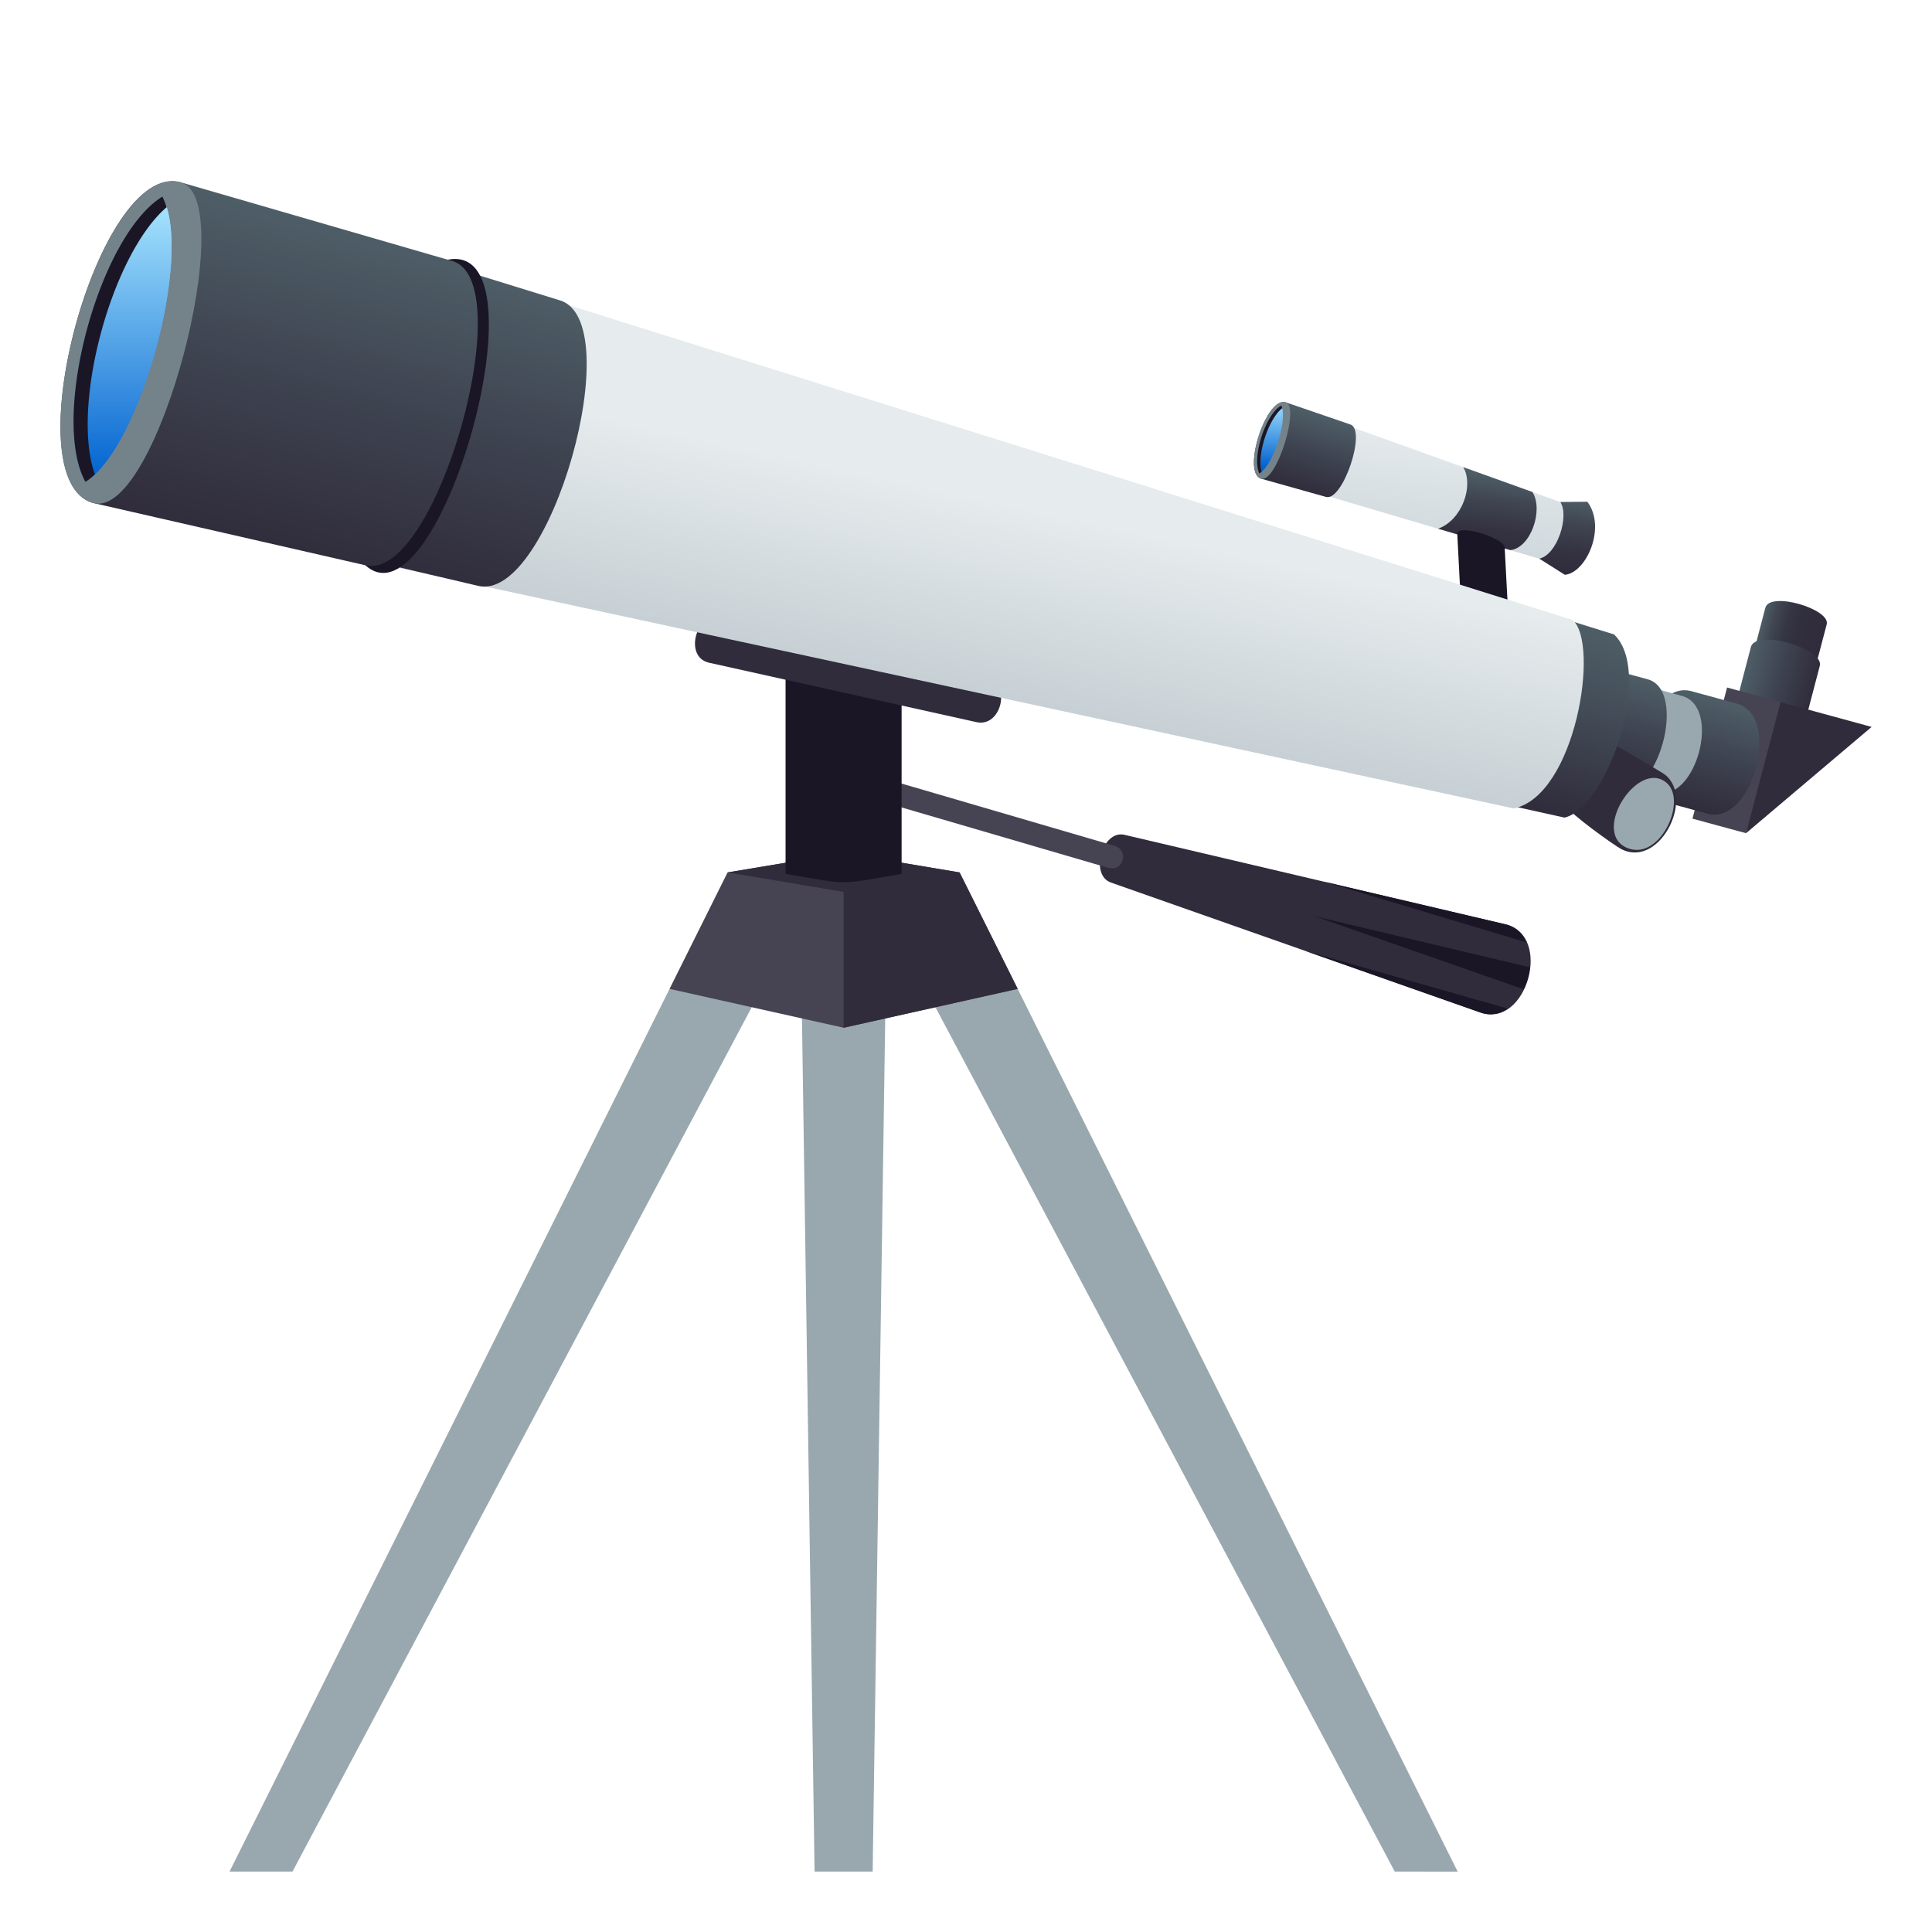 <svg xmlns="http://www.w3.org/2000/svg" xml:space="preserve" style="enable-background:new 0 0 64 64" viewBox="0 0 64 64"><linearGradient id="a" x1="985.287" x2="985.287" y1="96.303" y2="94.193" gradientTransform="rotate(-75.001 473.977 661.531)" gradientUnits="userSpaceOnUse"><stop offset="0" style="stop-color:#302c3b"/><stop offset=".392" style="stop-color:#312e3d"/><stop offset=".619" style="stop-color:#363744"/><stop offset=".803" style="stop-color:#3f4551"/><stop offset=".964" style="stop-color:#4b5862"/><stop offset="1" style="stop-color:#4e5e67"/></linearGradient><path d="m58.48 20.13-.355 1.354c-.132.508 1.883 1.104 2.03.553l.357-1.353c.133-.508-1.885-1.106-2.031-.553z" style="fill:url(#a)"/><linearGradient id="b" x1="983.814" x2="983.814" y1="96.441" y2="94.067" gradientTransform="rotate(-75.001 473.977 661.531)" gradientUnits="userSpaceOnUse"><stop offset="0" style="stop-color:#302c3b"/><stop offset=".509" style="stop-color:#3e4350"/><stop offset="1" style="stop-color:#4e5e67"/></linearGradient><path d="m58 21.434-.398 1.523c-.15.57 2.117 1.242 2.281.623l.4-1.523c.15-.57-2.117-1.24-2.283-.623z" style="fill:url(#b)"/><path d="m57.84 27.601-1.775-.482 1.147-4.344 2.1.573z" style="fill:#464352"/><path d="m57.84 27.601 1.145-4.343L62 24.08z" style="fill:#302c3b"/><linearGradient id="c" x1="-101.05" x2="-101.05" y1="145.796" y2="142.014" gradientTransform="rotate(14.999 429.511 682.031)" gradientUnits="userSpaceOnUse"><stop offset="0" style="stop-color:#302c3b"/><stop offset=".509" style="stop-color:#3e4350"/><stop offset="1" style="stop-color:#4e5e67"/></linearGradient><path d="m57.526 23.305-1.496-.409c-1.478-.402-2.488 3.235-.963 3.65l1.496.409c1.478.402 2.488-3.234.963-3.65z" style="fill:url(#c)"/><path d="m55.714 23.053-2.484-.678-.842 3.199 2.484.678c1.295.353 2.18-2.834.842-3.2z" style="fill:#99a8ae"/><linearGradient id="d" x1="-32.523" x2="-32.523" y1="-25.168" y2="-21.251" gradientTransform="rotate(14.999 -169.443 326.589)" gradientUnits="userSpaceOnUse"><stop offset="0" style="stop-color:#4e5e67"/><stop offset=".491" style="stop-color:#3e4350"/><stop offset="1" style="stop-color:#302c3b"/></linearGradient><path d="m54.58 22.502-2.485-.676-.961 3.648 2.484.678c1.295.352 2.3-3.285.963-3.65z" style="fill:url(#d)"/><path d="M53.71 28.129c-.242-.125-1.723-1.19-1.809-1.412-.337-.873.594-2.168 1.533-2.059.096.01 1.536.889 1.6.924 1.201.676-.014 3.217-1.324 2.547z" style="fill:#302c3b"/><path d="M53.974 28.115c-1.354-.44.285-3.031 1.246-2.172.663.594-.206 2.508-1.246 2.172zM7.604 61.998h2.085l15.536-29.24H22.18zM48.287 62 33.712 32.758h-3.047l15.538 29.24z" style="fill:#99a8ae"/><path d="m49.87 30.619-12.62-2.965c-.74-.172-1.163 1.33-.448 1.582l12.24 4.305c1.53.539 2.406-2.553.828-2.922z" style="fill:#302c3b"/><path d="m43.227 31.496 5.815 2.045c.342.12.647.04.9-.131l-6.715-1.914zm6.643-.877-5.995-1.408 6.687 2.006c-.125-.286-.342-.516-.691-.598zm.604 2.152c.111-.228.18-.473.205-.728l-7.126-1.69 6.92 2.418z" style="fill:#1a1626"/><path d="m36.71 28.748-9.148-2.674c-.502-.146-.297-.88.21-.73l9.14 2.673c.507.147.302.877-.202.73z" style="fill:#464352"/><path d="M28.908 61.998h-1.924l-.48-32.455h2.882z" style="fill:#99a8ae"/><path d="m24.102 28.9-1.922 3.858 5.767 1.287 5.765-1.288-1.924-3.857-3.84-.642z" style="fill:#464352"/><path d="M33.712 32.758 31.788 28.9l-3.84-.642-3.846.642 3.845.645v4.5z" style="fill:#302c3b"/><path d="M26.023 22.474v6.475c2.158.367 1.7.365 3.844 0v-6.475h-3.844z" style="fill:#1a1626"/><path d="M23.453 21.943c-.777-.205-.41-1.627.364-1.457l8.862 1.971c.84.174.498 1.65-.33 1.465l-8.866-1.97-.03-.009z" style="fill:#302c3b"/><linearGradient id="e" x1="51.647" x2="49.929" y1="19.886" y2="26.002" gradientTransform="translate(1.285 .904)" gradientUnits="userSpaceOnUse"><stop offset="0" style="stop-color:#4e5e67"/><stop offset=".382" style="stop-color:#444e59"/><stop offset="1" style="stop-color:#302c3b"/></linearGradient><path d="m53.466 21.016-2.018-.63a221.616 221.616 0 0 1-1.894 6.194l2.273.504c1.43-.334 2.947-4.846 1.639-6.068z" style="fill:url(#e)"/><linearGradient id="f" x1="-72.738" x2="-74.148" y1="-211.952" y2="-217.215" gradientTransform="matrix(.95 .312 -.227 .692 68.941 187.625)" gradientUnits="userSpaceOnUse"><stop offset="0" style="stop-color:#cfd8dd"/><stop offset="1" style="stop-color:#e6ebed"/></linearGradient><path d="m51.894 16.705-7.287-2.618-.85 2.28 7.514 2.223c.76-.027 1.222-1.414.623-1.885z" style="fill:url(#f)"/><linearGradient id="g" x1="-71.523" x2="-72.409" y1="-212.572" y2="-215.876" gradientTransform="matrix(.95 .312 -.227 .692 68.941 187.625)" gradientUnits="userSpaceOnUse"><stop offset="0" style="stop-color:#302c3b"/><stop offset=".262" style="stop-color:#343241"/><stop offset=".626" style="stop-color:#3f4450"/><stop offset="1" style="stop-color:#4e5e67"/></linearGradient><path d="m47.638 17.514 2.394.709c.672-.067 1.108-1.326.733-1.924l-2.293-.824c.361.62-.047 1.761-.834 2.039z" style="fill:url(#g)"/><linearGradient id="h" x1="-68.907" x2="-69.87" y1="-291.043" y2="-294.635" gradientTransform="matrix(.95 .312 -.206 .627 57.593 222.952)" gradientUnits="userSpaceOnUse"><stop offset="0" style="stop-color:#302c3b"/><stop offset=".262" style="stop-color:#343241"/><stop offset=".626" style="stop-color:#3f4450"/><stop offset="1" style="stop-color:#4e5e67"/></linearGradient><path d="m50.992 18.506.845.535c.707-.059 1.387-1.566.746-2.42l-.896.008c.308.465-.1 1.75-.695 1.877z" style="fill:url(#h)"/><path d="m49.949 20.123-1.576-.521-.1-1.944c.113-.308 1.683.217 1.574.526l.102 1.939z" style="fill:#1a1626"/><linearGradient id="i" x1="32.867" x2="31.07" y1="13.853" y2="22.185" gradientTransform="translate(1.285 .904)" gradientUnits="userSpaceOnUse"><stop offset=".242" style="stop-color:#e6ebed"/><stop offset="1" style="stop-color:#c6cfd4"/></linearGradient><path d="M52.099 20.539 15.794 9.154l-2.547 9.666 36.899 7.961c2.04-.424 2.855-5.443 1.953-6.242z" style="fill:url(#i)"/><linearGradient id="j" x1="-71.129" x2="-71.129" y1="-28.194" y2="-17.708" gradientTransform="rotate(14.999 -169.443 326.589)" gradientUnits="userSpaceOnUse"><stop offset="0" style="stop-color:#4e5e67"/><stop offset=".491" style="stop-color:#3e4350"/><stop offset="1" style="stop-color:#302c3b"/></linearGradient><path d="m18.503 9.936-4.142-1.28-2.58 9.797 4.042.951c2.383.608 5.07-8.86 2.68-9.468z" style="fill:url(#j)"/><path d="M14.831 8.604c-.062.011-2.779 10.072-2.728 10.12 2.431 2.22 6.109-10.788 2.728-10.12z" style="fill:#1a1626"/><linearGradient id="k" x1="-78.482" x2="-78.482" y1="-28.442" y2="-17.43" gradientTransform="rotate(14.999 -169.442 326.589)" gradientUnits="userSpaceOnUse"><stop offset="0" style="stop-color:#4e5e67"/><stop offset=".491" style="stop-color:#3e4350"/><stop offset="1" style="stop-color:#302c3b"/></linearGradient><path d="M14.956 8.639 5.973 6.035C3.25 5.311.383 15.943 3.102 16.666l9.001 2.059c2.336.591 5.193-9.494 2.853-10.086z" style="fill:url(#k)"/><path d="M5.973 6.035c-2.734-.681-5.6 9.946-2.87 10.631 2.111.53 4.883-10.129 2.87-10.63z" style="fill:#74838a"/><linearGradient id="l" x1="4.06" x2="4.06" y1="15.959" y2="6.508" gradientUnits="userSpaceOnUse"><stop offset="0" style="stop-color:#0062d0"/><stop offset="1" style="stop-color:#abe7ff"/></linearGradient><path d="M2.829 15.959c1.816-1.107 3.584-7.55 2.549-9.451-2.098 1.285-3.72 7.31-2.549 9.451z" style="fill:url(#l)"/><linearGradient id="m" x1="4.294" x2="4.294" y1="15.959" y2="6.508" gradientUnits="userSpaceOnUse"><stop offset="0" style="stop-color:#0062d0"/><stop offset="1" style="stop-color:#abe7ff"/></linearGradient><path d="M5.52 6.864c-1.833 1.574-3.182 6.596-2.377 8.849 1.6-1.5 3.032-6.748 2.378-8.85z" style="fill:url(#m)"/><path d="M5.52 6.864a2.006 2.006 0 0 0-.14-.356c-2.098 1.285-3.721 7.31-2.55 9.451.105-.064.21-.15.313-.246-.805-2.253.544-7.275 2.378-8.85z" style="fill:#1a1626"/><linearGradient id="n" x1="-24.665" x2="-24.665" y1="5.328" y2="7.987" gradientTransform="rotate(17.787 -17.143 227.677)" gradientUnits="userSpaceOnUse"><stop offset="0" style="stop-color:#4e5e67"/><stop offset=".491" style="stop-color:#3e4350"/><stop offset="1" style="stop-color:#302c3b"/></linearGradient><path d="m44.729 14.06-2.137-.733c-.648-.207-1.464 2.324-.817 2.53l2.147.603c.556.17 1.364-2.23.807-2.4z" style="fill:url(#n)"/><path d="M42.592 13.327c-.651-.197-1.467 2.333-.817 2.53.503.153 1.297-2.385.817-2.53z" style="fill:#74838a"/><linearGradient id="o" x1="52.094" x2="52.094" y1="55.858" y2="53.575" gradientTransform="rotate(2.807 871.071 -170.203)" gradientUnits="userSpaceOnUse"><stop offset="0" style="stop-color:#0062d0"/><stop offset="1" style="stop-color:#abe7ff"/></linearGradient><path d="M42.474 13.521c-.461.359-.846 1.554-.678 2.107.403-.343.81-1.592.678-2.107z" style="fill:url(#o)"/><path d="M42.474 13.521a.484.484 0 0 0-.03-.087c-.521.285-.984 1.72-.726 2.25a.465.465 0 0 0 .078-.056c-.168-.553.217-1.748.678-2.107z" style="fill:#1a1626"/></svg>